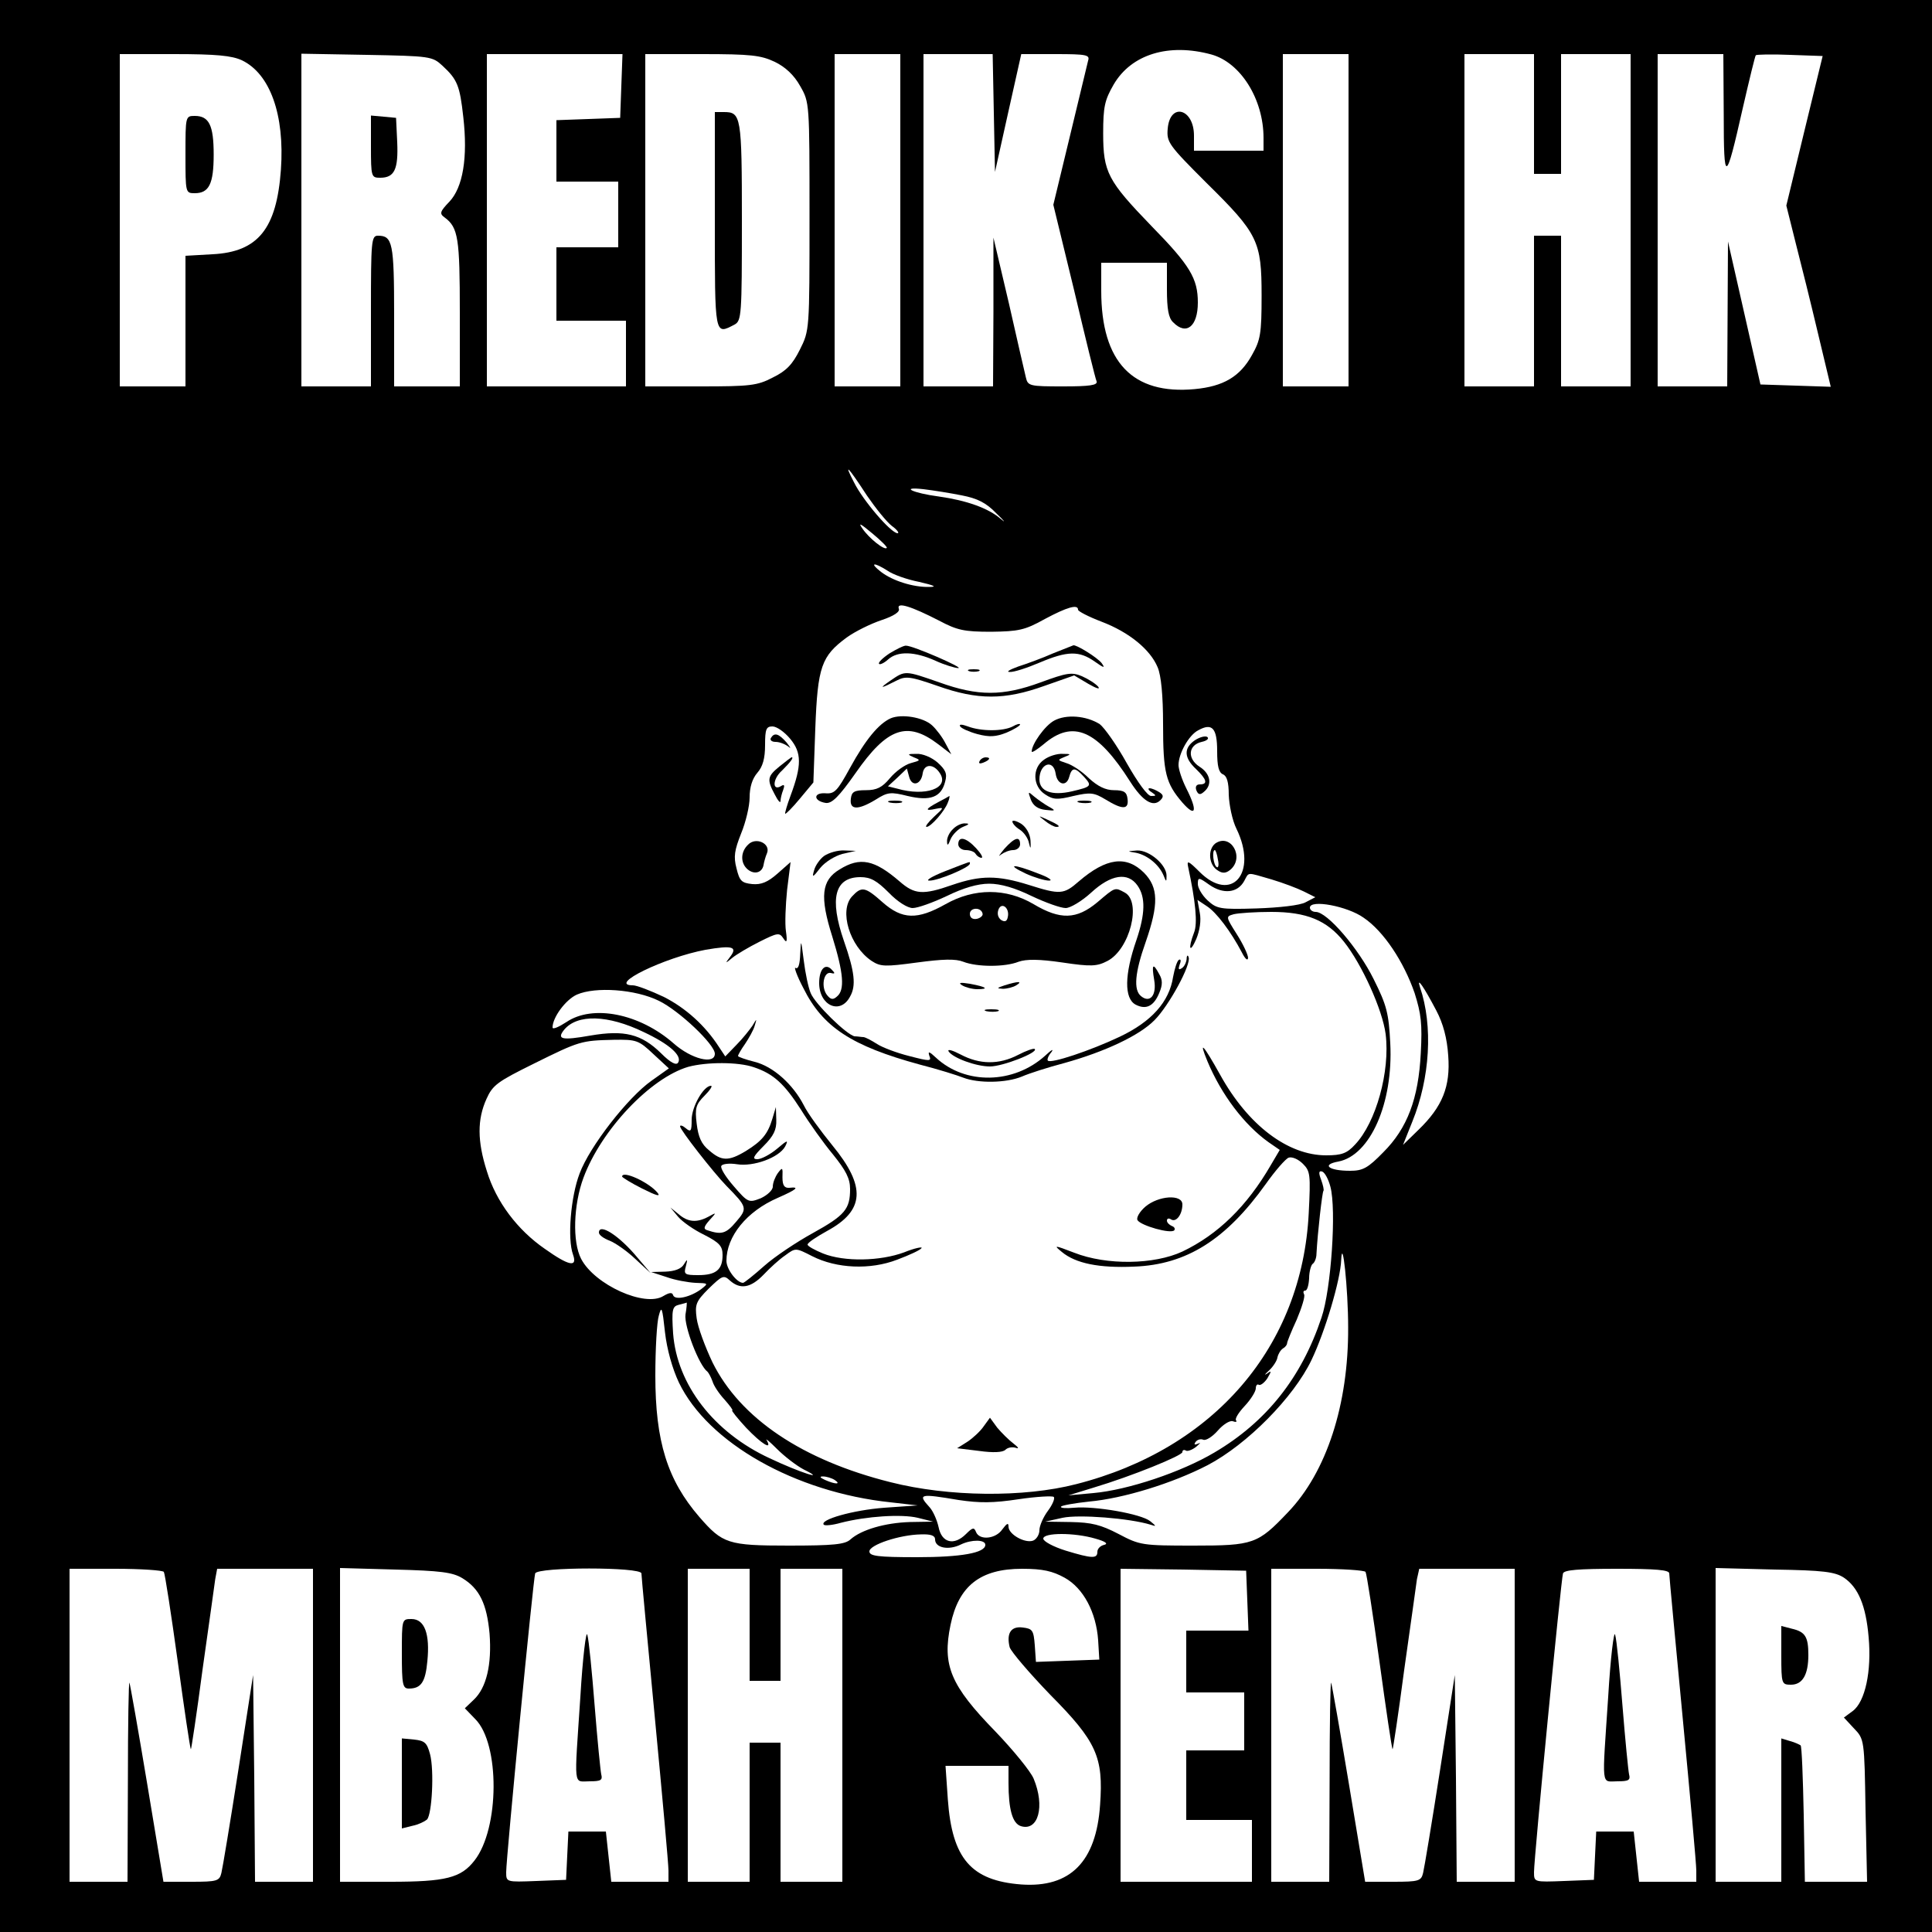 <?xml version="1.0" standalone="no"?>
<!DOCTYPE svg PUBLIC "-//W3C//DTD SVG 20010904//EN"
 "http://www.w3.org/TR/2001/REC-SVG-20010904/DTD/svg10.dtd">
<svg version="1.0" xmlns="http://www.w3.org/2000/svg"
 width="500pt" height="500pt" viewBox="0 0 500 500"
 preserveAspectRatio="xMidYMid meet">
<g transform="translate(0,500) scale(0.1,-0.1)"
fill="#000000" stroke="none">
<path d="M0 2500 l0 -2500 2500 0 2500 0 0 2500 0 2500 -2500 0 -2500 0 0
-2500z m3135 2359 c76 -21 135 -116 135 -216 l0 -33 -90 0 -90 0 0 39 c0 70
-62 87 -68 18 -3 -35 2 -42 100 -140 134 -132 143 -151 143 -292 0 -99 -3
-115 -25 -154 -31 -56 -74 -81 -148 -88 -161 -15 -242 70 -242 254 l0 73 85 0
85 0 0 -69 c0 -50 4 -74 16 -85 34 -35 64 -11 64 51 0 62 -20 96 -120 198
-113 117 -125 139 -125 240 0 69 4 86 27 126 46 79 143 108 253 78z m-2509
-15 c73 -35 111 -141 101 -283 -11 -153 -59 -213 -177 -219 l-70 -4 0 -169 0
-169 -85 0 -85 0 0 430 0 430 141 0 c109 0 149 -4 175 -16z m519 -14 c39 -36
45 -52 54 -133 12 -105 -1 -182 -36 -219 -25 -26 -26 -31 -12 -41 35 -26 39
-54 39 -246 l0 -191 -85 0 -85 0 0 183 c0 189 -4 207 -42 207 -17 0 -18 -14
-18 -195 l0 -195 -90 0 -90 0 0 431 0 430 169 -3 c165 -3 170 -4 196 -28z
m463 -52 l-3 -83 -82 -3 -83 -3 0 -79 0 -80 80 0 80 0 0 -85 0 -85 -80 0 -80
0 0 -95 0 -95 90 0 90 0 0 -85 0 -85 -180 0 -180 0 0 430 0 430 175 0 176 0
-3 -82z m397 62 c27 -13 50 -34 66 -63 24 -42 24 -43 24 -337 0 -295 0 -295
-25 -345 -19 -38 -35 -55 -70 -72 -40 -21 -59 -23 -187 -23 l-143 0 0 430 0
430 147 0 c126 0 152 -3 188 -20z m325 -410 l0 -430 -85 0 -85 0 0 430 0 430
85 0 85 0 0 -430z m242 278 l3 -153 34 153 34 152 89 0 c80 0 89 -2 84 -17 -2
-10 -24 -98 -47 -195 l-43 -178 54 -222 c29 -123 55 -229 58 -235 3 -10 -18
-13 -87 -13 -86 0 -91 1 -96 23 -3 12 -23 99 -44 192 l-40 170 0 -192 -1 -193
-90 0 -90 0 0 430 0 430 90 0 89 0 3 -152z m918 -278 l0 -430 -85 0 -85 0 0
430 0 430 85 0 85 0 0 -430z m480 275 l0 -155 35 0 35 0 0 155 0 155 90 0 90
0 0 -430 0 -430 -90 0 -90 0 0 195 0 195 -35 0 -35 0 0 -195 0 -195 -90 0 -90
0 0 430 0 430 90 0 90 0 0 -155z m491 -2 c0 -181 5 -179 49 16 17 74 32 136
34 138 2 2 42 3 88 1 l85 -3 -47 -193 -47 -194 24 -96 c14 -54 40 -159 58
-235 l33 -138 -91 3 -91 3 -42 185 -42 185 -1 -187 -1 -188 -90 0 -90 0 0 430
0 430 85 0 85 0 1 -157z m-2217 -986 c22 -32 50 -67 64 -78 14 -10 20 -19 15
-19 -17 0 -90 85 -113 132 -27 52 -17 43 34 -35z m245 1 c41 -8 63 -19 90 -47
21 -20 25 -26 11 -14 -32 28 -89 48 -160 58 -68 9 -103 26 -40 19 25 -3 69
-10 99 -16z m-194 -136 c-6 -7 -46 25 -63 50 -12 17 -5 13 25 -12 23 -19 40
-36 38 -38z m2 -59 c14 -10 51 -23 82 -29 39 -9 47 -13 26 -13 -42 -1 -95 16
-125 39 -31 24 -19 26 17 3z m133 -129 c47 -25 65 -29 135 -29 71 1 87 4 139
33 58 31 86 39 86 24 0 -4 27 -18 61 -31 71 -27 126 -72 145 -118 9 -21 14
-73 14 -147 0 -126 7 -153 50 -203 35 -40 40 -22 10 37 -11 22 -20 49 -20 60
0 30 27 78 51 90 36 20 49 6 49 -54 0 -39 4 -55 15 -60 10 -4 15 -20 15 -53 1
-26 9 -66 20 -88 56 -115 -13 -194 -96 -111 -29 29 -33 30 -29 12 19 -89 25
-146 15 -170 -16 -42 -11 -55 6 -16 9 22 13 48 9 68 l-6 33 24 -16 c25 -16 62
-65 91 -120 8 -16 15 -23 16 -14 0 8 -13 36 -29 61 -29 46 -29 46 -8 52 12 3
56 6 97 6 92 0 144 -22 188 -77 47 -59 100 -177 108 -239 12 -97 -25 -229 -79
-286 -21 -23 -35 -28 -75 -28 -99 0 -202 78 -274 208 -44 79 -57 93 -33 35 36
-86 95 -164 158 -209 l29 -20 -23 -39 c-62 -107 -137 -180 -229 -224 -73 -34
-196 -36 -280 -3 -52 20 -54 20 -32 2 36 -30 97 -42 187 -38 136 5 238 70 341
214 24 34 51 65 59 68 9 3 25 -4 37 -16 19 -19 20 -28 15 -127 -17 -346 -245
-611 -602 -702 -136 -35 -330 -33 -480 5 -228 57 -389 165 -461 310 -19 40
-38 91 -41 114 -5 36 -2 44 31 77 35 34 39 36 55 21 27 -24 54 -19 87 15 16
17 41 40 56 50 27 20 27 20 70 -2 63 -32 150 -36 220 -9 32 12 60 25 63 30 3
4 -18 0 -45 -11 -62 -23 -155 -25 -210 -3 -22 9 -40 19 -40 23 0 5 23 20 50
35 98 53 102 115 14 222 -30 37 -64 83 -74 104 -28 54 -79 100 -127 112 -24 6
-43 13 -43 15 0 3 8 17 18 31 10 15 22 36 25 47 6 20 6 20 -6 0 -7 -10 -25
-33 -41 -49 l-29 -30 -16 24 c-36 56 -86 101 -143 130 -34 16 -70 30 -80 30
-67 0 81 72 188 92 70 12 84 8 63 -19 -13 -17 -12 -17 6 -2 11 9 43 28 71 42
46 23 51 24 61 9 9 -14 11 -10 7 18 -3 19 -1 67 3 107 l9 72 -34 -30 c-25 -22
-42 -29 -65 -27 -28 3 -33 8 -41 41 -8 30 -5 47 12 90 12 29 22 71 22 93 0 27
7 49 20 64 14 16 20 37 20 72 0 41 3 48 19 48 11 0 31 -14 46 -32 30 -36 30
-69 1 -147 -9 -24 -15 -45 -14 -47 2 -1 19 16 38 39 l35 42 5 140 c6 160 16
187 81 235 22 16 63 36 90 45 33 11 49 22 45 30 -6 18 32 6 104 -31z m861
-670 c30 -9 67 -23 83 -31 l30 -15 -25 -13 c-14 -8 -68 -14 -127 -16 -95 -3
-103 -1 -127 21 -14 13 -25 32 -25 42 0 18 2 18 30 -2 36 -25 73 -21 90 10 13
24 5 23 71 4z m238 -99 c52 -35 104 -114 132 -195 17 -54 20 -80 16 -155 -6
-119 -35 -195 -97 -257 -40 -41 -53 -48 -86 -48 -56 0 -75 16 -30 24 82 16
142 151 134 306 -4 78 -9 98 -43 166 -39 79 -120 174 -150 174 -8 0 -15 5 -15
11 0 22 97 4 139 -26z m188 -240 c18 -34 28 -72 31 -117 6 -80 -15 -132 -77
-192 l-40 -39 24 60 c46 113 54 248 20 348 -10 30 10 1 42 -60z m-2012 25 c52
-25 145 -113 145 -137 0 -29 -61 -14 -107 27 -88 77 -209 101 -277 55 -20 -13
-36 -20 -36 -14 0 26 34 72 63 85 48 21 151 14 212 -16z m-39 -81 c66 -31 100
-61 89 -79 -5 -8 -20 0 -44 24 -51 50 -95 61 -183 46 -74 -13 -88 -10 -68 15
34 41 113 39 206 -6z m25 -57 l40 -37 -45 -32 c-61 -43 -160 -170 -186 -240
-23 -60 -32 -169 -17 -210 12 -34 -11 -29 -73 15 -71 49 -126 122 -150 201
-25 78 -25 134 -1 187 16 36 29 45 122 91 119 59 123 60 207 62 59 1 65 -1
103 -37z m260 -34 c51 -17 79 -43 122 -110 21 -34 58 -86 83 -116 33 -41 44
-62 44 -89 0 -52 -13 -68 -96 -114 -42 -23 -99 -61 -126 -85 -27 -24 -52 -44
-55 -44 -16 0 -43 35 -43 57 0 63 52 128 133 163 50 22 57 29 30 26 -13 -1
-18 6 -18 27 1 26 0 27 -12 11 -7 -10 -13 -25 -13 -35 0 -9 -14 -22 -31 -30
-31 -12 -33 -12 -70 31 -21 24 -36 48 -32 53 3 5 21 7 40 4 43 -7 109 17 125
46 9 18 6 17 -21 -6 -18 -15 -41 -27 -51 -27 -14 0 -11 7 16 34 26 26 34 42
33 68 l-1 33 -9 -30 c-12 -40 -27 -58 -69 -84 -45 -27 -63 -26 -95 2 -20 16
-28 35 -32 69 -5 40 -2 50 20 72 14 14 22 26 17 26 -19 0 -50 -54 -50 -88 0
-29 -2 -33 -15 -22 -8 7 -15 9 -15 5 0 -9 86 -119 120 -154 54 -55 55 -58 25
-93 -26 -31 -38 -34 -74 -22 -11 3 -10 9 5 26 19 21 19 21 -3 9 -30 -16 -53
-14 -77 7 l-21 17 20 -24 c11 -13 41 -34 68 -47 39 -20 47 -29 47 -52 0 -38
-17 -52 -63 -52 -35 0 -38 2 -32 23 5 19 4 20 -5 5 -7 -12 -24 -18 -48 -19
l-37 -1 40 -13 c22 -8 56 -14 75 -15 33 -1 34 -1 15 -16 -28 -21 -68 -30 -73
-16 -2 8 -10 7 -25 -2 -48 -30 -178 29 -213 96 -23 44 -20 140 6 210 46 124
173 258 271 287 48 13 130 13 170 -1z m1492 -309 c16 -59 2 -266 -23 -339 -52
-156 -143 -270 -277 -349 -86 -51 -224 -97 -313 -105 l-65 -6 65 20 c100 30
230 83 230 92 0 5 4 7 9 4 4 -3 17 2 27 10 10 9 13 12 5 8 -9 -4 -12 -3 -7 4
4 6 13 9 20 6 7 -3 24 8 38 24 13 15 30 26 38 24 8 -3 12 -2 9 2 -4 4 7 21 22
37 16 17 29 38 29 46 0 8 4 12 8 9 4 -2 14 5 22 17 11 19 11 21 -1 12 -8 -5
-6 -2 5 8 11 10 21 26 22 34 2 9 8 19 14 23 7 4 11 10 11 14 0 3 11 31 25 61
13 31 22 60 19 65 -3 6 -2 10 3 10 5 0 9 14 10 32 0 17 5 34 9 37 5 3 10 15
10 26 3 56 15 160 18 163 2 2 -1 15 -6 29 -7 18 -6 24 3 21 7 -3 16 -20 21
-39z m46 -364 c1 -200 -56 -375 -156 -479 -78 -82 -89 -86 -244 -86 -133 0
-139 1 -194 30 -46 24 -70 30 -124 31 l-66 1 45 10 c42 9 173 -1 228 -18 15
-5 15 -4 -1 9 -23 19 -144 40 -197 35 -21 -2 -37 -1 -34 3 2 3 35 9 73 13 88
8 215 47 306 94 103 54 223 176 269 272 35 73 75 207 77 259 3 65 18 -74 18
-174z m-1715 33 c-4 -30 35 -132 57 -148 3 -3 9 -14 13 -25 3 -11 17 -32 31
-47 14 -16 23 -28 20 -28 -3 0 13 -20 36 -45 40 -42 69 -60 53 -32 -4 6 8 -4
27 -23 19 -19 50 -43 69 -53 63 -31 -10 -8 -88 29 -145 67 -240 191 -250 323
-4 61 -2 70 14 74 11 3 20 5 21 6 1 0 0 -14 -3 -31z m-17 -176 c75 -156 301
-284 548 -310 l70 -8 -86 -6 c-81 -6 -169 -31 -157 -44 3 -3 23 -1 44 5 66 17
157 23 199 13 l40 -10 -60 -1 c-65 -2 -126 -20 -154 -45 -14 -13 -44 -16 -160
-16 -157 0 -171 5 -231 74 -83 96 -114 196 -114 366 0 69 4 139 9 155 7 27 9
22 16 -43 5 -44 19 -94 36 -130z m403 -252 c18 -12 2 -12 -25 0 -13 6 -15 9
-5 9 8 0 22 -4 30 -9z m321 -52 c54 -8 89 -8 155 2 47 7 88 9 91 6 4 -3 -3
-20 -15 -36 -12 -16 -22 -39 -22 -50 0 -11 -7 -23 -16 -27 -21 -8 -64 16 -64
36 0 11 -4 9 -16 -7 -17 -25 -59 -29 -68 -7 -5 13 -9 12 -26 -5 -31 -31 -63
-23 -71 18 -4 18 -14 41 -23 51 -32 35 -26 36 75 19z m-61 -102 c0 -22 35 -29
67 -13 27 13 63 13 63 -1 0 -21 -63 -32 -177 -32 -102 0 -123 3 -123 15 0 17
78 43 133 44 26 1 37 -3 37 -13z m415 2 c25 -7 34 -13 23 -16 -10 -2 -18 -10
-18 -18 0 -18 -13 -18 -82 3 -32 10 -58 24 -58 31 0 16 81 16 135 0z m-2411
-86 c3 -5 19 -109 36 -232 17 -124 32 -226 34 -227 1 -1 15 91 30 205 16 114
31 219 33 235 l5 27 124 0 124 0 0 -405 0 -405 -75 0 -75 0 -2 268 -3 267 -38
-245 c-21 -135 -41 -255 -44 -267 -5 -21 -11 -23 -77 -23 l-73 0 -42 253 c-23
138 -44 257 -46 262 -2 6 -4 -108 -4 -252 l-1 -263 -75 0 -75 0 0 405 0 405
119 0 c66 0 122 -4 125 -8z m772 -16 c45 -27 64 -67 71 -144 6 -80 -8 -140
-41 -171 l-23 -22 27 -28 c64 -64 63 -283 -2 -366 -35 -45 -74 -55 -218 -55
l-130 0 0 406 0 406 143 -4 c116 -3 148 -7 173 -22z m464 12 c0 -7 16 -176 35
-376 19 -200 35 -376 35 -393 l0 -29 -74 0 -74 0 -7 65 -7 65 -49 0 -48 0 -3
-62 -3 -63 -77 -3 c-78 -3 -78 -3 -78 23 0 38 70 758 75 773 6 17 275 17 275
0z m280 -133 l0 -145 40 0 40 0 0 145 0 145 80 0 80 0 0 -405 0 -405 -80 0
-80 0 0 180 0 180 -40 0 -40 0 0 -180 0 -180 -80 0 -80 0 0 405 0 405 80 0 80
0 0 -145z m815 122 c49 -27 82 -90 87 -162 l3 -50 -82 -3 -82 -3 -3 43 c-3 39
-6 43 -31 46 -30 4 -43 -14 -34 -51 4 -12 51 -67 105 -123 120 -121 138 -161
129 -285 -10 -147 -77 -215 -204 -206 -130 10 -179 67 -190 220 l-6 87 82 0
81 0 0 -44 c0 -68 10 -105 32 -112 45 -14 63 51 33 123 -8 19 -53 74 -99 122
-116 119 -138 171 -116 276 21 101 77 145 185 145 54 0 79 -6 110 -23z m473
-59 l3 -78 -81 0 -80 0 0 -80 0 -80 75 0 75 0 0 -75 0 -75 -75 0 -75 0 0 -90
0 -90 85 0 85 0 0 -80 0 -80 -170 0 -170 0 0 405 0 405 163 -2 162 -3 3 -77z
m306 74 c3 -5 19 -109 36 -232 17 -124 32 -226 34 -227 1 -1 15 91 30 205 16
114 31 219 33 235 l6 27 123 0 124 0 0 -405 0 -405 -75 0 -75 0 -2 268 -3 267
-38 -245 c-21 -135 -41 -255 -44 -267 -5 -21 -11 -23 -77 -23 l-73 0 -42 253
c-23 138 -44 257 -46 262 -2 6 -4 -108 -4 -252 l-1 -263 -75 0 -75 0 0 405 0
405 119 0 c66 0 122 -4 125 -8z m786 -4 c0 -7 16 -176 35 -376 19 -200 35
-376 35 -393 l0 -29 -74 0 -74 0 -7 65 -7 65 -49 0 -48 0 -3 -62 -3 -63 -77
-3 c-78 -3 -78 -3 -78 23 0 38 70 758 75 773 3 9 40 12 140 12 101 0 135 -3
135 -12z m452 -11 c37 -25 57 -72 64 -154 8 -88 -9 -167 -41 -191 l-23 -17 26
-28 c27 -28 27 -29 30 -213 l4 -184 -81 0 -80 0 -3 174 c-2 96 -5 176 -8 179
-3 2 -15 8 -27 11 l-23 7 0 -185 0 -186 -85 0 -85 0 0 406 0 406 153 -4 c126
-2 156 -6 179 -21z"/>
<path d="M480 4600 c0 -99 0 -100 24 -100 37 0 49 24 49 100 0 76 -12 100 -49
100 -24 0 -24 -1 -24 -100z"/>
<path d="M960 4621 c0 -79 1 -81 24 -81 37 0 47 22 44 92 l-3 63 -32 3 -33 3
0 -80z"/>
<path d="M1850 4430 c0 -302 -1 -297 51 -270 18 10 19 24 19 268 0 273 -2 282
-47 282 l-23 0 0 -280z"/>
<path d="M2302 3309 c-18 -12 -30 -24 -27 -27 2 -3 13 2 23 11 25 23 70 21
123 -3 24 -11 51 -19 59 -19 16 0 -117 58 -135 58 -5 1 -25 -9 -43 -20z"/>
<path d="M2725 3309 c-27 -12 -68 -27 -90 -34 -22 -8 -32 -14 -22 -14 10 -1
44 10 77 24 73 31 103 31 143 3 24 -17 28 -18 18 -4 -12 15 -64 47 -73 46 -2
-1 -25 -10 -53 -21z"/>
<path d="M2508 3263 c6 -2 18 -2 25 0 6 3 1 5 -13 5 -14 0 -19 -2 -12 -5z"/>
<path d="M2305 3239 c-32 -22 -27 -22 16 0 23 12 36 10 105 -14 104 -37 174
-37 277 0 l77 27 37 -22 c21 -12 31 -15 25 -7 -7 8 -26 20 -42 27 -26 11 -39
9 -107 -16 -98 -36 -162 -36 -262 0 -89 31 -88 31 -126 5z"/>
<path d="M2305 3141 c-31 -14 -65 -55 -105 -128 -33 -60 -40 -68 -64 -66 -32
2 -31 -20 1 -25 16 -2 34 16 77 77 82 118 134 136 214 75 l34 -26 -15 28 c-8
16 -24 37 -35 47 -23 21 -79 30 -107 18z"/>
<path d="M2728 3135 c-24 -13 -58 -61 -58 -80 0 -4 14 5 31 19 76 65 139 37
224 -97 32 -50 59 -67 78 -48 9 9 8 14 -3 21 -8 5 -19 10 -25 10 -5 0 -3 -5 5
-10 13 -9 13 -10 -1 -10 -9 0 -34 34 -63 85 -26 47 -58 92 -70 101 -35 22 -87
26 -118 9z"/>
<path d="M2485 3120 c3 -5 23 -14 45 -20 31 -8 47 -7 75 4 19 8 35 18 35 21 0
3 -9 1 -19 -5 -25 -13 -82 -13 -116 0 -16 6 -24 6 -20 0z"/>
<path d="M1995 3090 c-3 -5 2 -10 12 -10 11 0 25 -6 33 -12 8 -7 6 -3 -4 10
-21 24 -32 27 -41 12z"/>
<path d="M3092 3084 c-29 -20 -28 -45 3 -74 28 -27 32 -40 10 -40 -9 0 -12 -6
-9 -15 5 -12 10 -13 20 -4 22 18 17 47 -12 65 -32 21 -29 56 6 64 14 3 20 9
14 13 -6 3 -20 -1 -32 -9z"/>
<path d="M2365 3040 c18 -7 18 -8 -8 -15 -15 -4 -39 -21 -54 -39 -20 -24 -34
-31 -62 -31 -30 0 -37 -4 -39 -22 -4 -30 19 -30 65 -2 30 19 38 20 82 9 59
-14 87 -3 97 37 6 21 1 31 -20 50 -15 13 -39 23 -54 22 -24 0 -25 -1 -7 -9z
m68 -42 c24 -38 -38 -60 -111 -39 l-24 6 25 23 24 23 6 -22 c7 -26 31 -20 35
10 4 25 29 25 45 -1z"/>
<path d="M2702 3034 c-31 -21 -30 -69 3 -90 21 -14 32 -14 73 -4 44 10 53 9
83 -9 44 -27 61 -27 57 2 -2 17 -9 22 -35 22 -22 0 -42 10 -65 31 -18 18 -44
35 -58 39 -24 8 -24 8 -5 16 18 7 17 8 -5 8 -14 1 -36 -6 -48 -15z m30 -36 c4
-29 28 -35 35 -9 7 26 15 26 38 1 22 -24 20 -26 -31 -38 -52 -12 -84 0 -84 31
0 41 36 54 42 15z"/>
<path d="M2018 3017 c-32 -26 -34 -34 -13 -73 8 -16 15 -24 15 -17 0 6 3 19 7
29 4 11 3 15 -5 10 -24 -15 -23 18 2 40 22 22 32 35 24 34 -2 -1 -15 -11 -30
-23z"/>
<path d="M2535 3030 c-3 -6 1 -7 9 -4 18 7 21 14 7 14 -6 0 -13 -4 -16 -10z"/>
<path d="M2668 2930 c6 -15 18 -24 38 -26 26 -3 27 -2 9 8 -11 6 -28 18 -38
26 -17 15 -17 14 -9 -8z"/>
<path d="M2428 2924 c-34 -18 -36 -24 -5 -17 21 4 20 3 -6 -21 -15 -14 -24
-26 -19 -26 11 0 47 41 55 63 4 9 5 17 4 17 -1 -1 -14 -8 -29 -16z"/>
<path d="M2303 2923 c9 -2 23 -2 30 0 6 3 -1 5 -18 5 -16 0 -22 -2 -12 -5z"/>
<path d="M2793 2923 c9 -2 23 -2 30 0 6 3 -1 5 -18 5 -16 0 -22 -2 -12 -5z"/>
<path d="M2704 2876 c11 -9 24 -16 30 -16 12 0 7 5 -24 19 -24 11 -24 11 -6
-3z"/>
<path d="M2620 2874 c0 -5 9 -15 19 -21 11 -7 22 -23 24 -35 4 -17 5 -15 4 6
-1 18 -11 35 -24 44 -13 8 -23 10 -23 6z"/>
<path d="M2466 2854 c-9 -8 -16 -23 -15 -32 0 -12 3 -10 9 6 5 12 20 27 32 32
16 6 18 9 6 9 -9 1 -24 -6 -32 -15z"/>
<path d="M1936 2814 c-20 -19 -20 -48 -1 -64 17 -14 37 -9 41 11 1 7 5 22 9
31 10 25 -29 43 -49 22z"/>
<path d="M2480 2815 c0 -8 9 -15 19 -15 11 0 23 -4 26 -10 3 -5 10 -10 15 -10
5 0 -1 11 -14 25 -26 28 -46 32 -46 10z"/>
<path d="M2599 2803 c-13 -16 -17 -22 -9 -15 8 6 22 12 32 12 10 0 18 7 18 15
0 22 -14 18 -41 -12z"/>
<path d="M3145 2817 c-20 -16 -17 -56 7 -70 12 -8 21 -7 32 2 38 32 1 96 -39
68z m7 -42 c3 -13 1 -22 -3 -19 -9 5 -13 44 -5 44 2 0 6 -11 8 -25z"/>
<path d="M2133 2785 c-11 -8 -23 -25 -26 -37 -6 -20 -4 -20 16 6 12 15 38 31
57 36 l35 8 -30 1 c-17 1 -40 -6 -52 -14z"/>
<path d="M2940 2793 c29 -6 59 -30 71 -58 7 -18 8 -18 8 -2 1 28 -44 67 -76
66 -27 -2 -27 -2 -3 -6z"/>
<path d="M2173 2750 c-47 -28 -52 -70 -19 -174 29 -94 33 -138 12 -155 -10 -9
-16 -8 -25 3 -17 20 -10 62 9 58 11 -3 12 -1 3 8 -17 19 -33 2 -33 -34 0 -59
55 -83 80 -35 16 28 12 64 -16 144 -38 110 -24 165 43 165 26 0 42 -9 73 -40
23 -24 49 -40 62 -40 13 0 52 14 88 31 43 21 80 32 110 32 30 0 67 -11 110
-32 36 -17 75 -31 88 -31 12 0 42 18 66 40 51 47 95 54 120 18 21 -30 20 -73
-3 -141 -31 -89 -32 -151 -2 -167 27 -14 47 -4 61 30 9 21 9 34 0 49 -16 30
-20 26 -13 -15 7 -40 -11 -61 -34 -42 -20 16 -16 61 12 140 34 98 33 141 -4
179 -46 46 -98 39 -169 -22 -39 -34 -48 -35 -130 -9 -80 25 -124 25 -197 0
-77 -27 -98 -25 -137 9 -65 56 -102 64 -155 31z"/>
<path d="M2445 2745 c-33 -13 -51 -24 -40 -24 21 -1 105 34 105 44 0 6 7 8
-65 -20z"/>
<path d="M2655 2739 c22 -10 49 -18 60 -18 11 0 -2 9 -30 19 -63 25 -83 24
-30 -1z"/>
<path d="M2205 2680 c-34 -37 -6 -129 51 -167 23 -15 35 -15 117 -4 67 9 100
10 120 2 36 -14 108 -14 143 0 20 7 53 7 114 -2 74 -11 89 -10 116 4 58 30 89
153 45 177 -26 14 -24 15 -71 -25 -54 -45 -96 -46 -165 -5 -71 42 -154 42
-228 0 -73 -41 -112 -40 -163 5 -45 40 -54 42 -79 15z m403 -54 c-2 -10 -7
-13 -17 -7 -8 6 -11 16 -7 27 8 21 30 4 24 -20z m-65 9 c1 -5 -6 -11 -15 -13
-11 -2 -18 3 -18 13 0 17 30 18 33 0z"/>
<path d="M2071 2532 c-1 -28 -5 -41 -12 -37 -5 4 3 -20 20 -52 50 -101 125
-150 301 -198 47 -12 98 -28 113 -34 39 -15 111 -14 152 3 18 8 68 24 110 35
104 29 194 71 233 111 37 37 96 145 88 163 -2 7 -5 4 -5 -5 -1 -9 -6 -20 -13
-24 -8 -5 -9 -2 -5 10 4 9 3 15 -2 12 -5 -3 -11 -23 -15 -44 -10 -65 -56 -116
-138 -155 -76 -36 -178 -70 -186 -62 -3 2 1 13 9 22 7 10 0 6 -16 -9 -82 -74
-207 -76 -283 -5 -17 16 -21 17 -17 5 6 -15 2 -15 -52 -1 -32 8 -69 22 -83 31
-14 9 -29 17 -35 18 -5 0 -16 2 -23 2 -20 3 -103 84 -114 112 -6 14 -14 52
-18 85 -7 54 -7 56 -9 17z"/>
<path d="M2490 2450 c8 -5 26 -10 39 -10 32 0 24 6 -19 14 -25 4 -31 3 -20 -4z"/>
<path d="M2600 2450 c-21 -7 -21 -8 -5 -9 11 0 27 4 35 9 18 11 5 11 -30 0z"/>
<path d="M2553 2383 c9 -2 23 -2 30 0 6 3 -1 5 -18 5 -16 0 -22 -2 -12 -5z"/>
<path d="M2455 2279 c11 -17 71 -39 107 -39 33 0 125 36 116 45 -2 3 -22 -4
-43 -15 -50 -26 -100 -25 -149 1 -21 11 -35 15 -31 8z"/>
<path d="M2964 1877 c-15 -13 -24 -29 -20 -35 9 -14 86 -36 95 -26 3 4 0 9 -6
11 -7 3 -13 9 -13 14 0 6 5 7 11 3 13 -8 29 13 29 39 0 27 -62 23 -96 -6z"/>
<path d="M2546 1309 c-8 -12 -27 -30 -42 -40 l-27 -17 57 -7 c36 -5 61 -4 68
3 6 6 18 8 27 5 9 -3 7 1 -6 11 -12 9 -31 28 -42 41 l-19 26 -16 -22z"/>
<path d="M1610 1955 c0 -2 24 -17 52 -31 38 -19 49 -22 39 -10 -23 27 -91 58
-91 41z"/>
<path d="M1550 1810 c0 -6 12 -15 28 -21 15 -6 45 -27 66 -47 l40 -37 -34 40
c-47 57 -100 91 -100 65z"/>
<path d="M1040 720 c0 -79 2 -90 18 -90 32 0 43 17 48 71 7 70 -7 109 -41 109
-25 0 -25 0 -25 -90z"/>
<path d="M1040 385 l0 -117 28 7 c15 3 31 11 37 16 13 13 19 127 8 169 -8 30
-14 35 -41 38 l-32 3 0 -116z"/>
<path d="M1502 609 c-16 -241 -19 -219 24 -219 29 0 34 3 30 18 -2 9 -10 89
-17 177 -7 88 -15 171 -19 184 -3 14 -12 -58 -18 -160z"/>
<path d="M4162 609 c-16 -241 -19 -219 24 -219 29 0 34 3 30 18 -2 9 -10 89
-17 177 -7 88 -15 171 -19 184 -3 14 -12 -58 -18 -160z"/>
<path d="M4610 716 c0 -74 1 -76 25 -76 30 0 45 26 45 77 0 47 -8 60 -43 68
l-27 7 0 -76z"/>
</g>
</svg>

